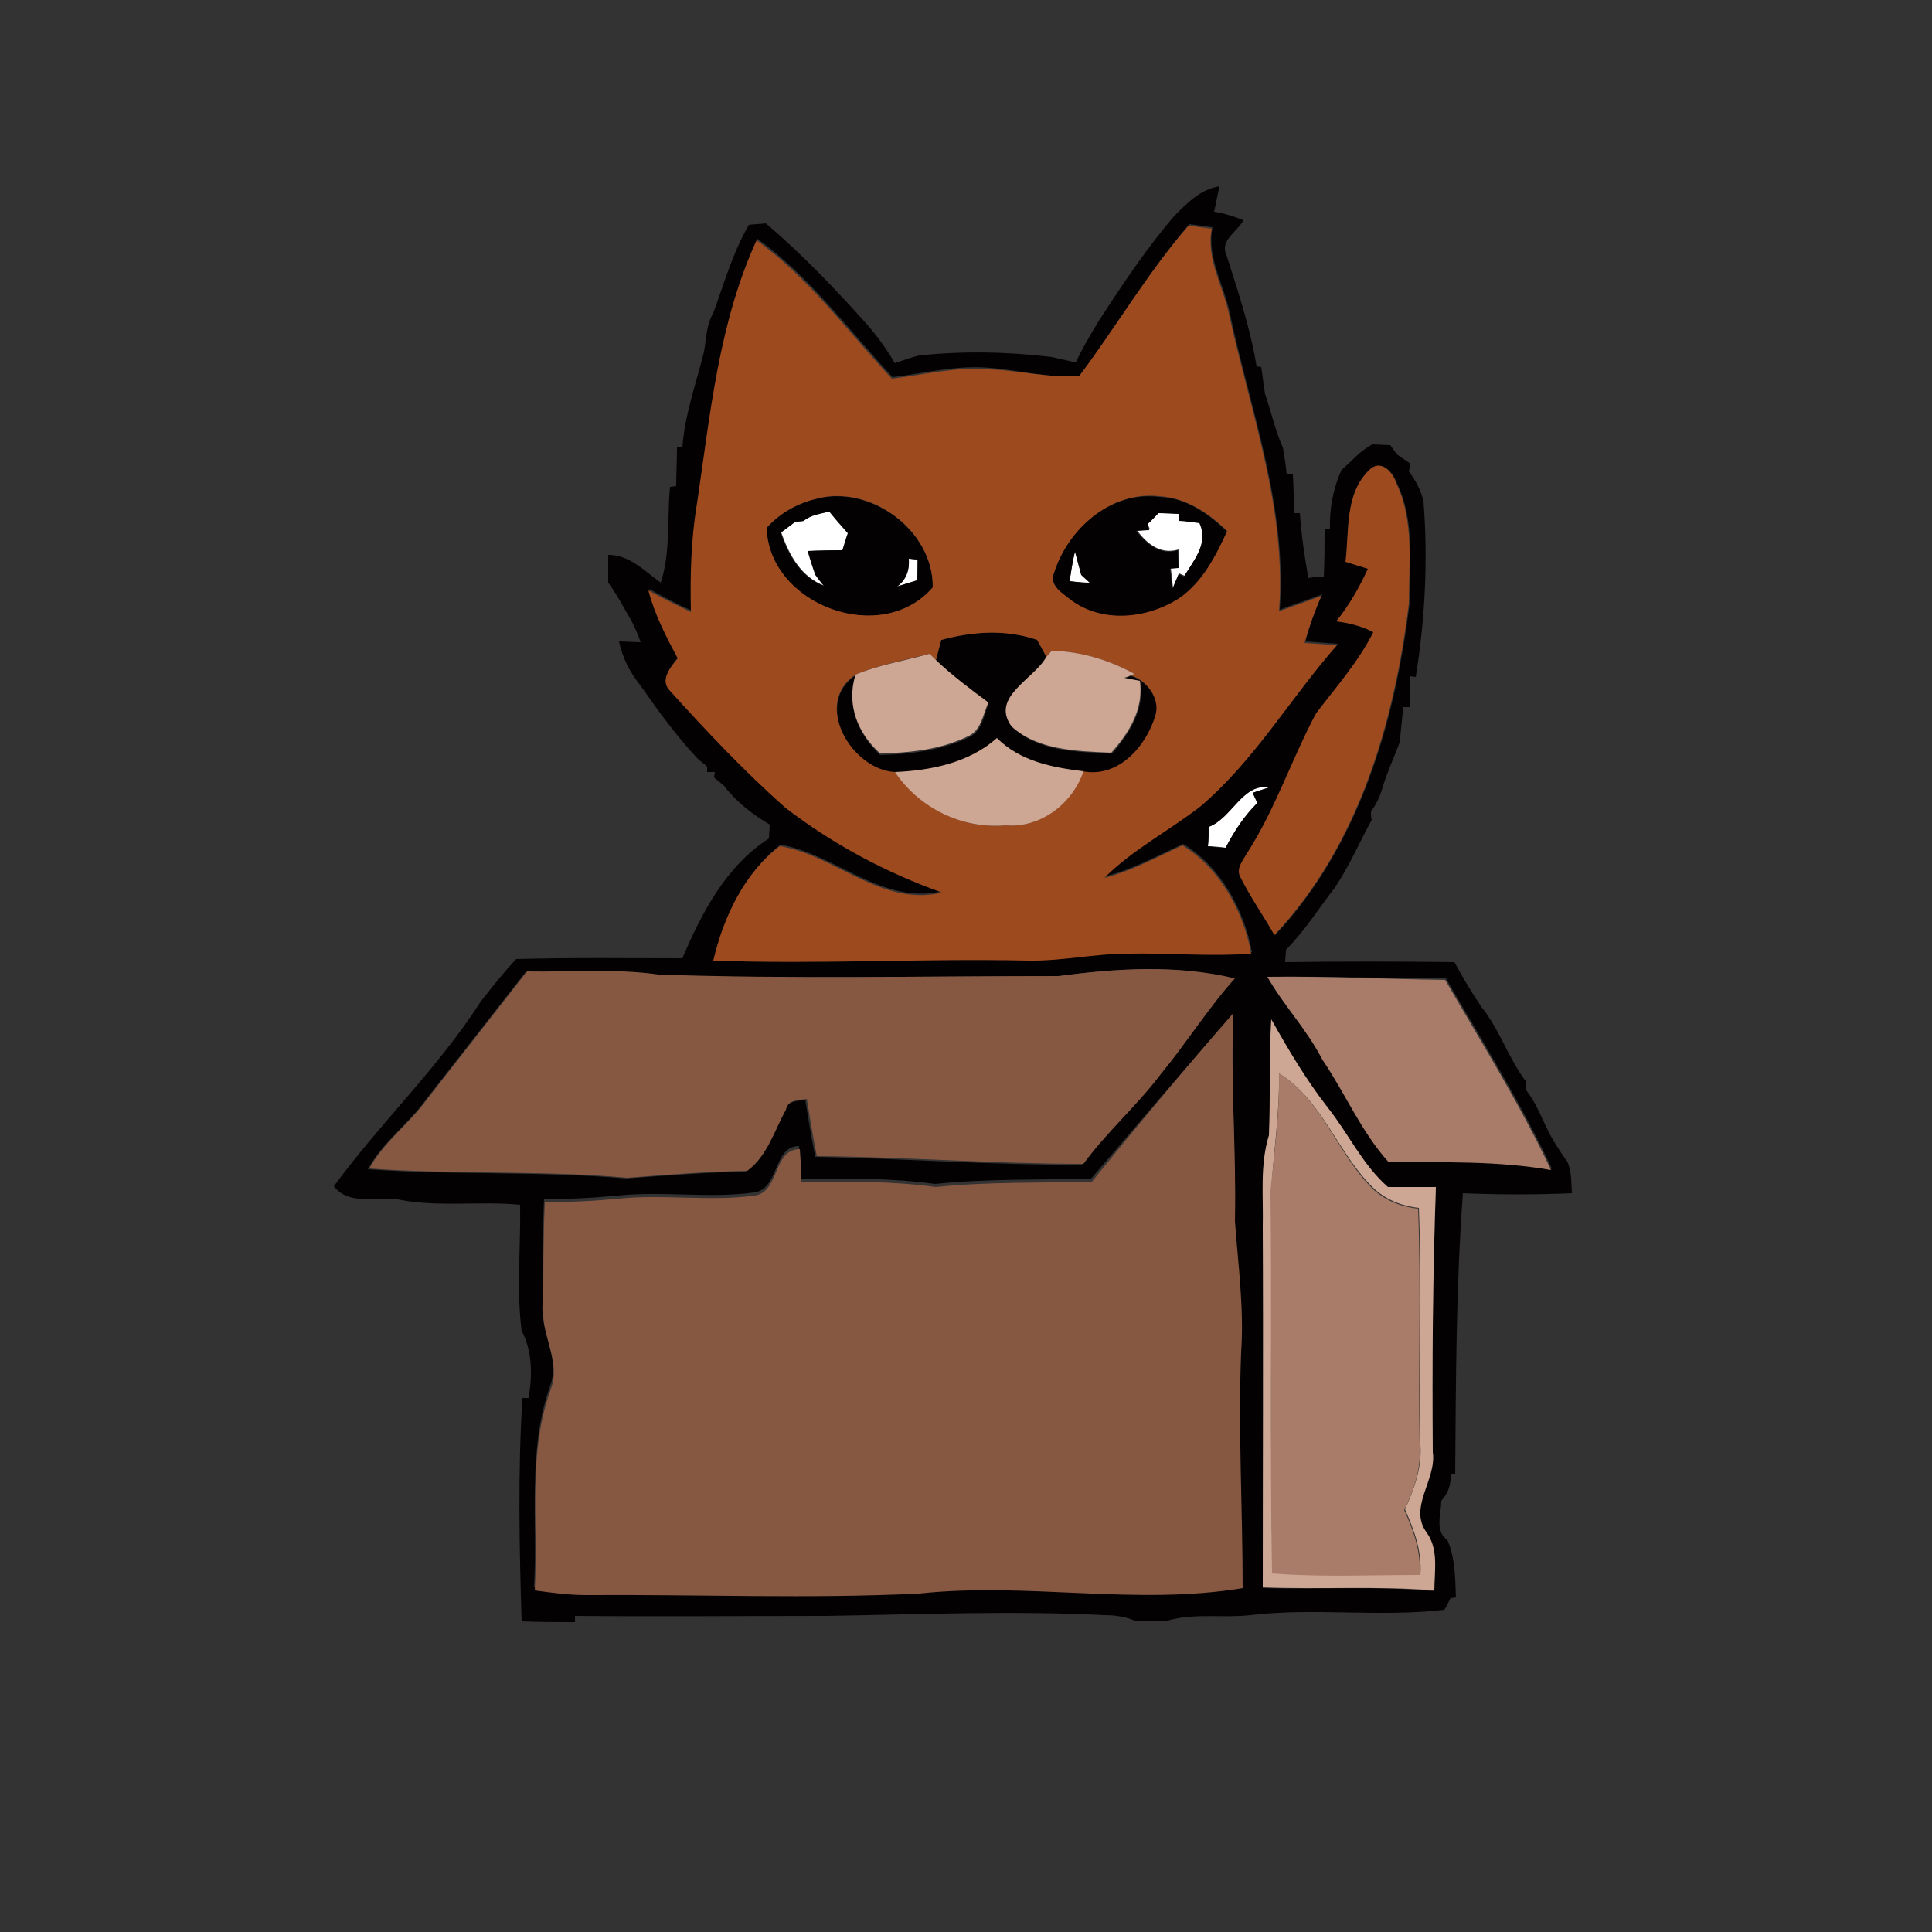 <?xml version="1.0" encoding="utf-8"?>
<!-- Generator: Adobe Illustrator 26.0.3, SVG Export Plug-In . SVG Version: 6.00 Build 0)  -->
<svg version="1.1" id="Layer_1" xmlns="http://www.w3.org/2000/svg" xmlns:xlink="http://www.w3.org/1999/xlink" x="0px" y="0px"
	 viewBox="0 0 250 250" style="enable-background:new 0 0 250 250;" xml:space="preserve">
<rect x="0" y="0" width="250" height="250" fill="#333333" stroke="none"/>
<style type="text/css">
	.st0{fill:#FFFFFF;}
	.st1{fill:#040102;}
	.st2{fill:#9E4A1F;}
	.st3{fill:#CDA694;}
	.st4{fill:#875841;}
	.st5{fill:#A87C68;}
</style>
<g id="_x23_ffffffff">
	<path class="st0" d="M104,67.4c0.9-0.9,2.2-1,3.4-1.2c0.8,0.9,1.6,1.8,2.4,2.8c-0.2,0.5-0.6,1.7-0.7,2.2c-1.5,0.1-3,0.1-4.5,0.1
		c0.3,0.8,0.8,2.4,1,3.1c0.3,0.4,0.8,1,1.1,1.4c-3-1.1-4.6-4-5.6-6.9c0.5-0.4,1.4-1.1,1.9-1.4C103.2,67.5,103.8,67.5,104,67.4z"/>
	<path class="st0" d="M148.5,67.8c0.4-0.4,1.1-1.1,1.5-1.5c0.6,0,1.9,0.1,2.6,0.1l0,0.9c0.7,0.1,2.1,0.3,2.7,0.3
		c1.2,2.6-0.8,4.8-2,6.9l-0.7-0.3c-0.2,0.5-0.6,1.4-0.8,1.9c-0.1-0.6-0.2-1.9-0.3-2.6l1.1-0.1l-0.1-2.3c-2.4,0.7-4.1-0.8-5.4-2.5
		c0.4,0,1.2-0.1,1.7-0.1L148.5,67.8z"/>
	<path class="st0" d="M117.6,72.3c0.3,0,0.8,0.1,1.1,0.1c0,0.9-0.1,1.8-0.1,2.7c-0.6,0.2-1.9,0.6-2.6,0.8
		C117.2,75,117.7,73.8,117.6,72.3z"/>
	<path class="st0" d="M138.4,75.2c0.2-1.3,0.4-2.6,0.7-3.9c0.2,0.8,0.6,2.3,0.8,3c0.3,0.3,0.9,0.8,1.2,1.1
		C140.4,75.4,139.1,75.3,138.4,75.2z"/>
	<path class="st0" d="M156.4,107c3-1.1,4.4-5.7,7.8-5.1c-0.5,0.2-1.6,0.5-2.1,0.7l0.6,1.3c-1.7,1.7-3,3.6-4.1,5.8
		c-0.6-0.1-1.7-0.2-2.3-0.2C156.4,108.6,156.4,107.8,156.4,107z"/>
</g>
<g id="_x23_040102ff">
	<path class="st1" d="M151.9,28c1.7-1.7,3.4-3.5,5.9-3.9c-0.2,0.8-0.5,2.5-0.7,3.3c1.3,0.2,2.6,0.6,3.8,1.1
		c-0.8,1.5-3.1,2.6-2.2,4.5c1.5,4.7,3.1,9.5,3.9,14.4l0.6,0.1c0.2,1.2,0.3,2.4,0.5,3.5c0.8,2.3,1.3,4.7,2.3,6.9
		c0.2,1.2,0.4,2.3,0.5,3.5l0.8,0c0.1,1.7,0.1,3.3,0.2,5h0.7c0.2,2.8,0.6,5.6,1.1,8.4c0.5-0.1,1.5-0.2,2-0.2c0.1-2,0.1-4.1,0.1-6.1
		l0.7,0c-0.1-2.6,0.4-5.3,1.5-7.7c1.3-1.1,2.4-2.5,4-3.3c0.6,0,1.8,0.1,2.3,0.1c0.2,0.3,0.7,1,1,1.3c0.4,0.3,1.2,0.8,1.6,1.1l-0.2,1
		c0.9,1.2,1.6,2.5,1.9,3.9c0.6,7.6,0.2,15.2-1,22.7l-0.8-0.1c0,1.3,0,2.7,0,4l-0.8,0c-0.2,1.5-0.3,3-0.5,4.6
		c-0.7,1.9-1.6,3.8-2.2,5.8c-0.3,1.1-0.8,2.2-1.5,3.1c0,0.3,0,0.8,0.1,1.1c-1.6,2.9-2.9,6-4.8,8.8c-2.1,2.7-3.9,5.6-6.3,8
		c0,0.4-0.1,1.2-0.1,1.6c7.3-0.1,14.6-0.1,21.9,0c1.1,2,2.2,3.9,3.5,5.8c2.4,3,3.5,6.7,5.8,9.7c0,0.3,0,0.9,0,1.1
		c1.6,2,2.3,4.6,3.7,6.8c0.5,0.8,1,1.6,1.6,2.4c0.6,1.3,0.5,2.7,0.6,4.1c-4.7,0.2-9.4,0.2-14.1,0c-0.9,12.1-0.9,24.2-1,36.3h-0.6
		c0.1,1.4-0.3,2.5-1.2,3.5c0,1.7-0.9,3.9,0.8,5.1c1,2.3,1,4.9,1.1,7.4l-0.7,0.1c-0.2,0.4-0.6,1.2-0.8,1.5c-8.3,1-16.8-0.3-25.1,0.7
		c-3.6,0.4-7.2-0.3-10.7,0.7c-1.4,0-2.9,0-4.3,0c-1.2-0.5-2.5-0.7-3.9-0.7c-11.9-0.6-23.9-0.1-35.9,0.1c-10.9,0-21.7,0.1-32.6,0
		l0,0.8c-2.3,0-4.6,0-6.9-0.1c-0.3-9.6-0.5-19.3,0.1-28.9h0.8c0.5-3,0.5-6-0.9-8.7c-0.7-5.4-0.1-10.9-0.2-16.3
		c-5.1-0.5-10.3,0.3-15.3-0.6c-2.9-0.7-6.7,0.9-8.8-1.8c6-8.2,13.5-15.3,19-23.9c1.5-1.9,2.9-3.7,4.6-5.5c7.2-0.2,14.4-0.1,21.5-0.1
		c2.5-5.9,5.7-12,11.2-15.5c0-0.4,0.1-1.3,0.1-1.8c-2.2-1.3-4.3-2.9-5.9-5c-0.3-0.3-1-0.8-1.3-1.1l0.1-0.7l-1,0l0-0.7
		c-0.3-0.3-1-0.8-1.3-1.1c-2.7-2.9-5.1-6.2-7.4-9.5c-1.3-1.6-2.3-3.6-2.7-5.6c0.7,0,2.1,0.1,2.8,0.1c-0.3-0.9-0.7-1.8-1.1-2.6
		c-1-1.7-1.9-3.5-3.1-5.1c0-0.9,0-2.7,0-3.6c2.8,0,4.7,2.1,6.8,3.6c1.3-4,0.8-8.3,1.2-12.4l0.8-0.1c0-1.7,0.1-3.3,0.1-5l0.7,0
		c0.3-4.3,1.8-8.3,2.8-12.4c0.3-1.7,0.3-3.5,1.2-5c1.4-3.8,2.5-7.8,4.6-11.4c0.7-0.1,1.4-0.1,2.2-0.2c4.8,4.1,9.1,8.6,13.2,13.2
		c1.3,1.5,2.5,3.2,3.5,4.9c0.8-0.3,2.3-0.8,3.1-1c5.7-0.6,11.5-0.5,17.2,0.2c0.8,0.2,2.3,0.5,3.1,0.7c0.9-1.9,1.9-3.6,3-5.4
		C145.3,36.7,148.4,32.1,151.9,28 M139.7,48.6c-3.9,0.4-7.8-0.7-11.6-1c-4.3-0.4-8.4,0.7-12.6,1.2c-5.7-6.1-10.7-13-17.5-17.9
		c-4.9,10.7-5.9,22.5-7.7,34c-0.8,4.6-0.9,9.4-0.8,14.1c-1.9-0.8-3.7-1.8-5.5-2.8c0.7,3.1,2.2,6,3.8,8.8c-0.9,1.1-2.3,2.8-1,4.2
		c4.8,5.2,9.6,10.4,14.9,15.1c6.1,4.7,13.1,8.4,20.3,11c-7.8,1.9-13.9-4.8-21-6c-4.6,3.6-7.3,9.3-8.6,14.8c13.5,0.5,27.1-0.3,40.6,0
		c4.4,0.2,8.7-0.9,13.1-0.9c5.3-0.1,10.6,0.4,15.9,0c-1-5.5-4.1-11.1-8.9-14c-3.3,1.5-6.5,3.3-10.1,4.2c3.7-3.7,8.4-6.1,12.5-9.3
		c7-5.9,11.6-14,17.6-20.8c-1.4-0.1-2.8-0.2-4.2-0.3c0.6-2.1,1.3-4.2,2.2-6.1c-1.8,0.7-3.7,1.3-5.5,2c1-13.1-3.7-25.6-6.4-38.1
		c-0.7-3.8-3.1-7.4-2.3-11.4c-0.8-0.1-2.2-0.3-3-0.4C148.5,35.3,144.5,42.2,139.7,48.6 M177.1,60.9c-3.1,3.1-2.5,7.8-2.9,11.8
		c0.7,0.2,2.2,0.7,2.9,0.9c-1.1,2.4-2.4,4.7-4.1,6.8c1.7,0.2,3.3,0.6,4.8,1.4c-2,3.9-4.9,7.1-7.4,10.5c-3.2,6-5.3,12.5-9,18.2
		c-0.5,0.9-1.4,1.9-0.8,3c1.2,2.6,2.9,5,4.4,7.5c10.9-11.6,15.5-27.5,17.4-42.9c0-5.2,0.7-10.7-1.6-15.5
		C180.2,61,178.7,59.3,177.1,60.9 M156.4,107c0,0.8,0,1.7-0.1,2.5c0.6,0.1,1.7,0.2,2.3,0.2c1.1-2.1,2.4-4.1,4.1-5.8l-0.6-1.3
		c0.5-0.2,1.5-0.5,2.1-0.7C160.8,101.3,159.4,105.9,156.4,107 M137,126.3c-17.3,0-34.7,0.4-52-0.1c-5.6-0.8-11.3-0.3-17-0.4
		c-4.3,5.5-8.6,11-12.9,16.5c-2.3,3.2-5.6,5.5-7.5,9c11.1,0.8,22.3,0.2,33.4,1.2c5.2-0.4,10.4-0.8,15.5-0.9c2.6-1.9,3.5-5.2,5-7.9
		c0.3-1.3,1.7-1.2,2.7-1.4c0.4,2.5,0.8,5,1.3,7.4c11.5,0.2,23,1.1,34.5,1c3-4.1,6.9-7.5,10-11.6c3.3-4.1,6.1-8.6,9.6-12.4
		C152.3,124.8,144.5,125.3,137,126.3 M164,126.4c2.1,3.7,5.1,6.8,7.2,10.5c3,4.4,5,9.4,8.6,13.3c7,0,14.1-0.1,21,1
		c-4-8.5-9-16.5-13.7-24.6C179.4,126.6,171.7,126.3,164,126.4 M159.6,131.1c-6.2,7.1-12.3,14.3-18.4,21.4c-6.7,0.2-13.5,0-20.2,0.7
		c-5.8-0.8-11.6-0.7-17.4-0.7c-0.1-1.4-0.2-2.8-0.2-4.2c-3.4,0-2.5,5.5-5.8,6c-5.8,0.8-11.7-0.2-17.6,0.4c-3.2,0.3-6.4,0.5-9.6,0.4
		c-0.2,4.6-0.2,9.2-0.2,13.7c-0.3,3.6,2.3,6.9,1,10.5c-3,8.4-1.6,17.4-2.1,26.1c2.2,0.3,4.5,0.6,6.7,0.6c14.4-0.1,28.7,0.5,43.1-0.2
		c13.9-1.5,27.9,1.7,41.8-0.7c0-10.2-0.6-20.3-0.2-30.5c0.4-5.7-0.4-11.3-0.8-17C160,149,159.2,140.1,159.6,131.1 M164.5,131.9
		c-0.3,5,0,10.1-0.3,15.1c-1.2,3.9-0.6,8-0.8,12c0,15.5,0,31,0,46.5c7.4,0.2,14.8-0.3,22.2,0.4c0-2.5,0.5-5.3-1-7.5
		c-2.4-3.3,1.3-6.8,0.8-10.4c-0.1-11.4,0-22.8,0.4-34.3c-2.1,0-4.1,0-6.2,0c-3.3-2.9-5.1-7-7.8-10.3
		C169,139.8,166.7,135.9,164.5,131.9z"/>
	<path class="st1" d="M105.4,64.6c7.1-2,15.4,4,15.3,11.4c-6.7,7.7-21.2,2.4-21.5-7.7C100.8,66.5,103.1,65.2,105.4,64.6 M104,67.4
		c-0.3,0-0.8,0.1-1.1,0.1c-0.5,0.4-1.4,1.1-1.9,1.4c1,2.9,2.6,5.8,5.6,6.9c-0.3-0.3-0.8-1-1.1-1.4c-0.3-0.8-0.8-2.4-1-3.1
		c1.5-0.1,3-0.1,4.5-0.1c0.2-0.6,0.5-1.7,0.7-2.2c-0.8-0.9-1.6-1.8-2.4-2.8C106.2,66.5,105,66.6,104,67.4 M117.6,72.3
		c0.1,1.5-0.3,2.7-1.5,3.6c0.6-0.2,1.9-0.6,2.6-0.8c0-0.9,0.1-1.8,0.1-2.7C118.4,72.4,117.9,72.3,117.6,72.3z"/>
	<path class="st1" d="M136.4,74.1c1.8-5.7,7.3-10.6,13.6-9.8c3.5,0.1,6.4,2.2,8.8,4.5c-1.5,3.2-3.2,6.6-6.2,8.7
		c-4.2,2.7-10.1,3.2-14.2,0.1C137.3,76.7,135.8,75.7,136.4,74.1 M148.5,67.8l0.2,0.8c-0.4,0-1.2,0.1-1.7,0.1
		c1.4,1.7,3.1,3.2,5.4,2.5l0.1,2.3l-1.1,0.1c0.1,0.7,0.2,1.9,0.3,2.6c0.2-0.5,0.6-1.4,0.8-1.9l0.7,0.3c1.3-2.1,3.2-4.3,2-6.9
		c-0.7-0.1-2.1-0.3-2.7-0.3l0-0.9c-0.6,0-1.9-0.1-2.6-0.1C149.6,66.7,148.9,67.5,148.5,67.8 M138.4,75.2c0.7,0.1,2,0.2,2.7,0.3
		c-0.3-0.3-0.9-0.8-1.2-1.1c-0.2-0.8-0.6-2.3-0.8-3C138.8,72.6,138.6,73.9,138.4,75.2z"/>
	<path class="st1" d="M121.8,82.8c4.1-1.1,8.4-1.4,12.4,0c0.3,0.6,0.9,1.7,1.2,2.2c-1.6,2.9-7.3,5.2-4.4,9.1
		c3.4,3.2,8.5,3.2,12.9,3.4c2.3-2.6,4.2-5.7,3.7-9.3l-2.1-0.4c0.2-0.1,0.7-0.3,0.9-0.3c2,0.6,3.9,3,3.2,5.2c-1.2,4-4.8,8-9.4,7.2
		c-4-0.5-8.2-1.3-11.2-4.3c-3.6,3.2-8.5,4.1-13.2,4.4c-5.6-0.3-10.6-8.9-5.1-12.6c-1.2,3.9,0.3,7.6,3.2,10.3
		c3.9-0.1,7.9-0.6,11.5-2.3c1.7-0.8,1.9-2.8,2.5-4.3c-2.4-1.7-4.7-3.5-6.8-5.5C121.3,84.7,121.6,83.5,121.8,82.8z"/>
</g>
<g id="_x23_9e4a1fff">
	<path class="st2" d="M139.7,48.6c4.8-6.4,8.8-13.3,14.1-19.4c0.7,0.1,2.2,0.3,3,0.4c-0.8,4,1.6,7.6,2.3,11.4
		c2.8,12.6,7.4,25,6.4,38.1c1.9-0.7,3.7-1.3,5.5-2c-0.9,2-1.6,4-2.2,6.1c1.4,0.1,2.8,0.2,4.2,0.3c-6,6.8-10.6,14.8-17.6,20.8
		c-4.1,3.2-8.8,5.6-12.5,9.3c3.6-0.9,6.8-2.7,10.1-4.2c4.8,2.9,7.9,8.5,8.9,14c-5.3,0.4-10.6-0.1-15.9,0c-4.4,0-8.7,1-13.1,0.9
		c-13.5-0.3-27.1,0.5-40.6,0c1.3-5.6,4-11.3,8.6-14.8c7.1,1.1,13.2,7.9,21,6c-7.3-2.6-14.2-6.3-20.3-11c-5.3-4.7-10.2-9.9-14.9-15.1
		c-1.4-1.4,0.1-3.1,1-4.2c-1.5-2.8-3-5.7-3.8-8.8c1.8,1,3.7,1.9,5.5,2.8c-0.1-4.7,0-9.4,0.8-14.1c1.7-11.5,2.8-23.3,7.7-34
		c6.8,4.9,11.8,11.8,17.5,17.9c4.2-0.5,8.4-1.6,12.6-1.2C131.9,47.9,135.8,49,139.7,48.6 M105.4,64.6c-2.4,0.6-4.6,1.9-6.2,3.7
		c0.3,10,14.9,15.4,21.5,7.7C120.8,68.6,112.5,62.5,105.4,64.6 M136.4,74.1c-0.7,1.6,0.9,2.5,2,3.4c4.1,3.2,10,2.6,14.2-0.1
		c3-2.1,4.7-5.4,6.2-8.7c-2.4-2.3-5.3-4.3-8.8-4.5C143.8,63.5,138.2,68.4,136.4,74.1 M121.8,82.8c-0.2,0.7-0.5,1.9-0.7,2.6l-0.8-0.8
		c-3.2,0.8-6.5,1.4-9.6,2.7c-5.6,3.7-0.5,12.3,5.1,12.6c3.2,4.6,8.7,7.4,14.2,6.9c4.5,0.4,8.8-2.8,10.1-7c4.6,0.9,8.2-3.2,9.4-7.2
		c0.7-2.2-1.2-4.7-3.2-5.2l0.5-0.2c-3.3-1.8-7-2.9-10.7-3l-0.7,0.8c-0.3-0.6-0.9-1.7-1.2-2.2C130.1,81.4,125.9,81.7,121.8,82.8z"/>
	<path class="st2" d="M177.1,60.9c1.5-1.6,3.1,0.1,3.6,1.7c2.3,4.8,1.6,10.3,1.6,15.5c-1.9,15.4-6.5,31.3-17.4,42.9
		c-1.4-2.5-3.1-4.9-4.4-7.5c-0.6-1.1,0.3-2.1,0.8-3c3.7-5.7,5.8-12.2,9-18.2c2.6-3.4,5.5-6.7,7.4-10.5c-1.5-0.8-3.2-1.2-4.8-1.4
		c1.7-2.1,3-4.4,4.1-6.8c-0.7-0.2-2.2-0.7-2.9-0.9C174.6,68.7,174,64,177.1,60.9z"/>
</g>
<g id="_x23_cda694ff">
	<path class="st3" d="M110.7,87.3c3.1-1.3,6.4-1.8,9.6-2.7l0.8,0.8c2.1,2,4.5,3.8,6.8,5.5c-0.7,1.5-0.9,3.5-2.5,4.3
		c-3.6,1.8-7.6,2.2-11.5,2.3C111,94.9,109.5,91.2,110.7,87.3z"/>
	<path class="st3" d="M135.4,85l0.7-0.8c3.8,0.1,7.4,1.2,10.7,3l-0.5,0.2c-0.2,0.1-0.7,0.3-0.9,0.3l2.1,0.4c0.5,3.7-1.4,6.7-3.7,9.3
		c-4.4-0.2-9.5-0.3-12.9-3.4C128.1,90.2,133.8,87.9,135.4,85z"/>
	<path class="st3" d="M115.8,99.9c4.7-0.2,9.6-1.2,13.2-4.4c3,3,7.1,3.8,11.2,4.3c-1.4,4.2-5.6,7.4-10.1,7
		C124.4,107.3,118.9,104.5,115.8,99.9z"/>
	<path class="st3" d="M164.5,131.9c2.2,3.9,4.5,7.8,7.3,11.4c2.7,3.4,4.5,7.4,7.8,10.3c2.1,0,4.1,0,6.2,0
		c-0.4,11.4-0.5,22.8-0.4,34.3c0.5,3.6-3.2,7.1-0.8,10.4c1.6,2.2,1,5,1,7.5c-7.4-0.6-14.8-0.1-22.2-0.4c0-15.5,0.1-31,0-46.5
		c0.1-4-0.4-8.1,0.8-12C164.4,142,164.2,137,164.5,131.9 M165.5,138.9c0.1,5.1-0.7,10.1-1,15.1c0.1,16.5-0.2,33,0.2,49.5
		c6.4,0.5,12.8,0.2,19.1,0.2c0.2-3-0.8-5.7-2-8.4c1.2-2.6,2.2-5.4,2-8.3c-0.2-10.2,0.2-20.4-0.2-30.7c-2.1-0.2-4.1-1-5.7-2.4
		C173.2,149.5,171.2,142.4,165.5,138.9z"/>
</g>
<g id="_x23_875841ff">
	<path class="st4" d="M137,126.3c7.5-1,15.3-1.5,22.8,0.3c-3.5,3.9-6.3,8.4-9.6,12.4c-3.1,4.1-7,7.5-10,11.6c-11.5,0-23-0.9-34.5-1
		c-0.5-2.5-0.9-5-1.3-7.4c-1,0.2-2.4,0-2.7,1.4c-1.5,2.7-2.4,6-5,7.9c-5.2,0.1-10.4,0.5-15.5,0.9c-11.1-1-22.3-0.4-33.4-1.2
		c1.9-3.5,5.2-5.8,7.5-9c4.3-5.5,8.6-11,12.9-16.5c5.7,0.1,11.3-0.4,17,0.4C102.3,126.7,119.7,126.3,137,126.3z"/>
	<path class="st4" d="M159.6,131.1c-0.4,8.9,0.4,17.9,0.2,26.9c0.4,5.6,1.2,11.3,0.8,17c-0.4,10.2,0.2,20.3,0.2,30.5
		c-13.8,2.3-27.9-0.8-41.8,0.7c-14.3,0.7-28.7,0.1-43.1,0.2c-2.3,0-4.5-0.3-6.7-0.6c0.5-8.7-1-17.7,2.1-26.1c1.3-3.6-1.3-6.9-1-10.5
		c0-4.6,0-9.2,0.2-13.7c3.2,0.1,6.4-0.1,9.6-0.4c5.8-0.6,11.8,0.4,17.6-0.4c3.2-0.5,2.3-6,5.8-6c0.1,1.4,0.2,2.8,0.2,4.2
		c5.8,0,11.6-0.1,17.4,0.7c6.7-0.7,13.4-0.5,20.2-0.7C147.3,145.5,153.4,138.2,159.6,131.1z"/>
</g>
<g id="_x23_a87c68ff">
	<path class="st5" d="M164,126.4c7.7-0.1,15.4,0.3,23,0.4c4.7,8.1,9.7,16.1,13.7,24.6c-6.9-1.2-14-1-21-1c-3.6-4-5.6-8.9-8.6-13.3
		C169.1,133.2,166.1,130.1,164,126.4z"/>
	<path class="st5" d="M165.5,138.9c5.7,3.5,7.6,10.6,12.3,15.1c1.6,1.4,3.6,2.2,5.7,2.4c0.4,10.2,0,20.4,0.2,30.7
		c0.2,2.9-0.7,5.7-2,8.3c1.2,2.6,2.2,5.4,2,8.4c-6.4,0-12.8,0.3-19.1-0.2c-0.3-16.5,0-33-0.2-49.5C164.9,149,165.6,144,165.5,138.9z
		"/>
</g>
</svg>
